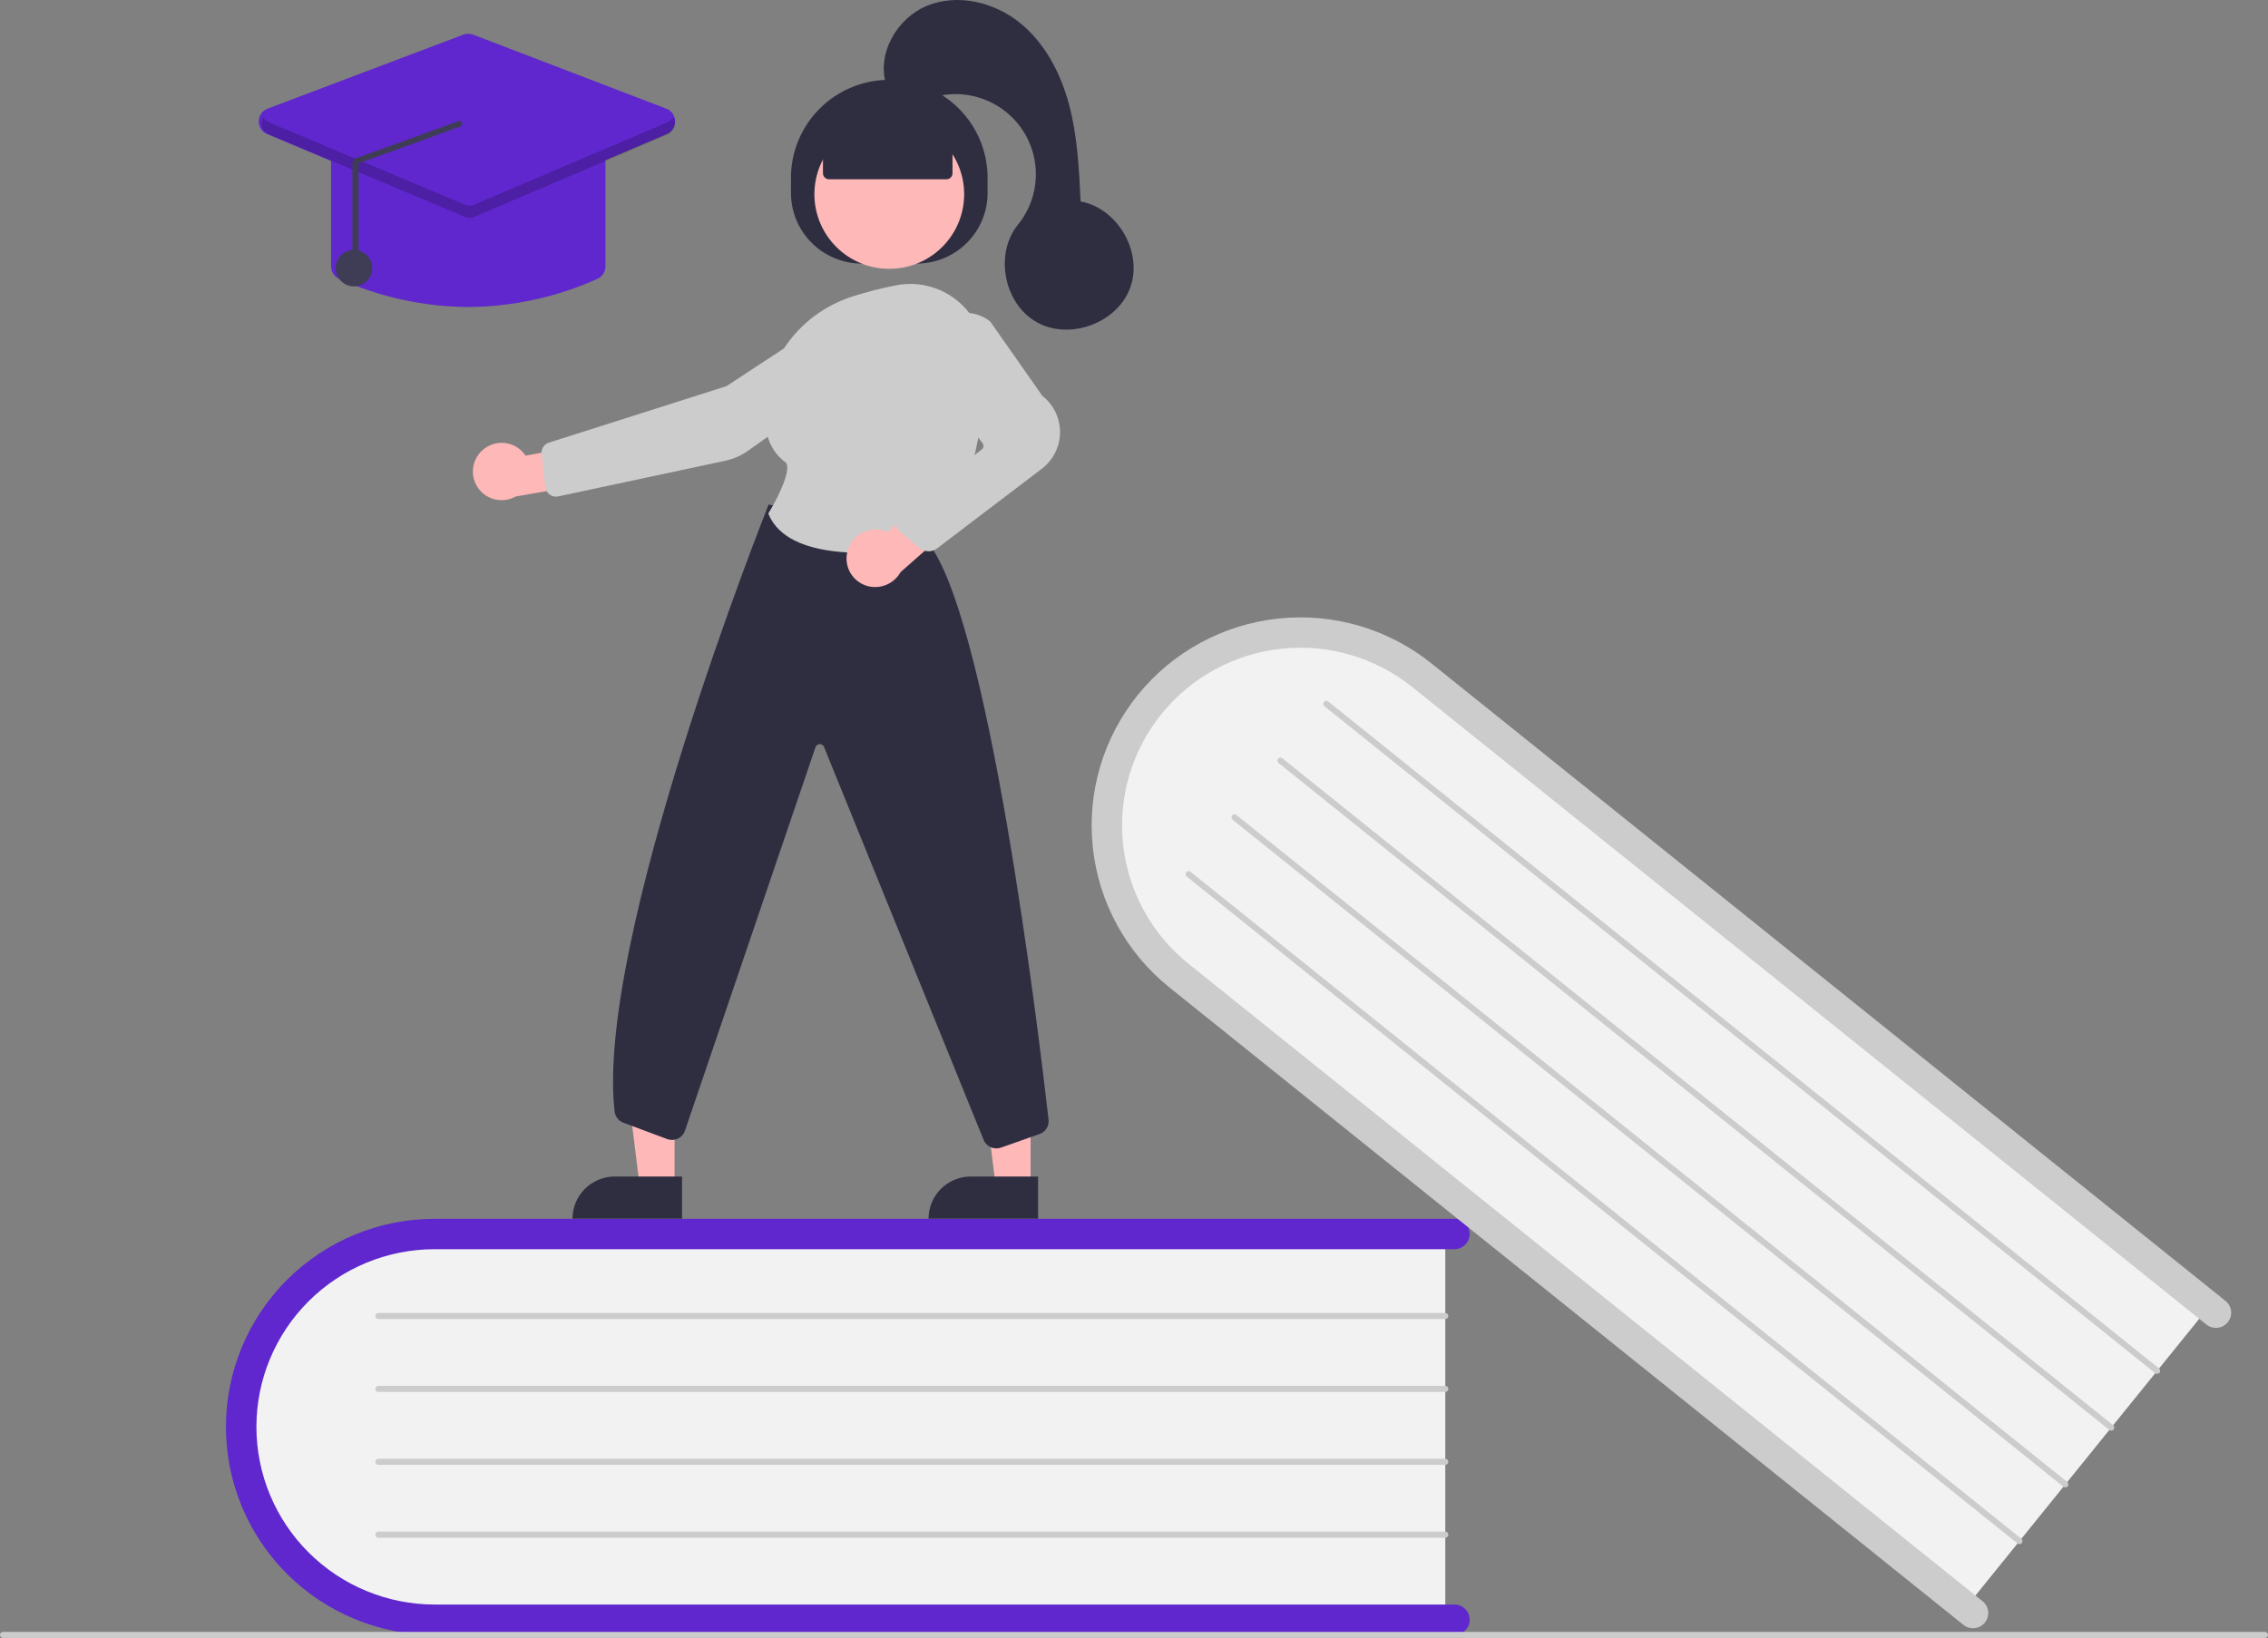 <svg width="353" height="255" viewBox="0 0 353 255" fill="none" xmlns="http://www.w3.org/2000/svg">
<rect x="0" y="0" width="353" height="255" fill="#808080" stroke="none"/>
<g clip-path="url(#clip0_331_234)">
<path d="M224.95 191.166V252.636H70.418C52.811 252.636 38.486 238.848 38.486 221.901C38.486 204.954 52.811 191.166 70.418 191.166H224.95Z" fill="#F2F2F2"/>
<path d="M228.745 252.163C228.744 252.79 228.494 253.391 228.05 253.834C227.605 254.278 227.002 254.527 226.372 254.527H67.665C59.045 254.527 50.778 251.115 44.683 245.04C38.588 238.966 35.164 230.727 35.164 222.137C35.164 213.547 38.588 205.308 44.683 199.234C50.778 193.16 59.045 189.747 67.665 189.747H226.372C227.002 189.747 227.605 189.996 228.05 190.44C228.495 190.883 228.745 191.484 228.745 192.111C228.745 192.738 228.495 193.34 228.05 193.783C227.605 194.226 227.002 194.476 226.372 194.476H67.665C60.303 194.476 53.243 197.39 48.038 202.577C42.833 207.765 39.909 214.801 39.909 222.137C39.909 229.473 42.833 236.509 48.038 241.697C53.243 246.884 60.303 249.799 67.665 249.799H226.372C227.002 249.799 227.605 250.048 228.05 250.491C228.494 250.935 228.744 251.536 228.745 252.163Z" fill="#5F27CD"/>
<path d="M224.948 205.351H58.887C58.761 205.351 58.64 205.301 58.551 205.213C58.462 205.124 58.412 205.004 58.412 204.878C58.412 204.753 58.462 204.633 58.551 204.544C58.64 204.455 58.761 204.405 58.887 204.405H224.948C225.074 204.405 225.195 204.455 225.284 204.544C225.373 204.633 225.423 204.753 225.423 204.878C225.423 205.004 225.373 205.124 225.284 205.213C225.195 205.301 225.074 205.351 224.948 205.351Z" fill="#CCCCCC"/>
<path d="M224.948 216.699H58.887C58.761 216.699 58.64 216.65 58.551 216.561C58.462 216.472 58.412 216.352 58.412 216.227C58.412 216.101 58.462 215.981 58.551 215.892C58.64 215.804 58.761 215.754 58.887 215.754H224.948C225.074 215.754 225.195 215.804 225.284 215.892C225.373 215.981 225.423 216.101 225.423 216.227C225.423 216.352 225.373 216.472 225.284 216.561C225.195 216.65 225.074 216.699 224.948 216.699Z" fill="#CCCCCC"/>
<path d="M224.948 228.048H58.887C58.761 228.048 58.64 227.998 58.551 227.909C58.462 227.821 58.412 227.7 58.412 227.575C58.412 227.449 58.462 227.329 58.551 227.241C58.64 227.152 58.761 227.102 58.887 227.102H224.948C225.074 227.102 225.195 227.152 225.284 227.241C225.373 227.329 225.423 227.449 225.423 227.575C225.423 227.7 225.373 227.821 225.284 227.909C225.195 227.998 225.074 228.048 224.948 228.048Z" fill="#CCCCCC"/>
<path d="M224.948 239.396H58.887C58.761 239.396 58.64 239.346 58.551 239.258C58.462 239.169 58.412 239.049 58.412 238.923C58.412 238.798 58.462 238.678 58.551 238.589C58.64 238.5 58.761 238.45 58.887 238.45H224.948C225.074 238.45 225.195 238.5 225.284 238.589C225.373 238.678 225.423 238.798 225.423 238.923C225.423 239.049 225.373 239.169 225.284 239.258C225.195 239.346 225.074 239.396 224.948 239.396Z" fill="#CCCCCC"/>
<path d="M344.38 202.737L305.68 250.602L185.349 153.976C171.639 142.966 169.165 123.273 179.834 110.076C190.503 96.88 210.339 95.101 224.049 106.11L344.38 202.737Z" fill="#F2F2F2"/>
<path d="M308.934 252.607C308.539 253.095 307.966 253.407 307.34 253.474C306.715 253.541 306.088 253.358 305.598 252.965L182.015 153.727C175.303 148.338 171.015 140.511 170.093 131.97C169.171 123.429 171.691 114.873 177.099 108.184C182.508 101.495 190.361 97.221 198.931 96.302C207.501 95.383 216.087 97.895 222.799 103.284L346.381 202.522C346.624 202.717 346.826 202.957 346.975 203.23C347.125 203.502 347.219 203.802 347.252 204.11C347.286 204.419 347.258 204.731 347.17 205.03C347.082 205.328 346.937 205.605 346.741 205.847C346.546 206.089 346.304 206.29 346.031 206.439C345.757 206.588 345.457 206.682 345.147 206.715C344.837 206.748 344.524 206.72 344.225 206.632C343.926 206.544 343.647 206.399 343.404 206.204L219.822 106.966C216.984 104.686 213.723 102.984 210.225 101.96C206.727 100.935 203.06 100.608 199.435 100.996C195.81 101.384 192.297 102.479 189.097 104.221C185.897 105.962 183.073 108.314 180.785 111.144C178.498 113.973 176.792 117.224 175.766 120.71C174.739 124.197 174.412 127.851 174.802 131.463C175.193 135.076 176.294 138.576 178.042 141.765C179.791 144.953 182.152 147.767 184.992 150.045L308.575 249.283C309.065 249.677 309.377 250.248 309.445 250.871C309.512 251.495 309.328 252.119 308.934 252.607Z" fill="#CCCCCC"/>
<path d="M335.449 213.783L206.14 109.946C206.091 109.908 206.051 109.859 206.021 109.805C205.991 109.75 205.972 109.691 205.966 109.629C205.959 109.567 205.965 109.505 205.982 109.445C206 109.386 206.029 109.33 206.068 109.282C206.107 109.233 206.155 109.193 206.21 109.163C206.265 109.134 206.325 109.115 206.387 109.108C206.449 109.102 206.511 109.107 206.571 109.125C206.631 109.142 206.687 109.171 206.735 109.21L336.044 213.046C336.093 213.085 336.133 213.133 336.163 213.188C336.193 213.242 336.212 213.302 336.219 213.364C336.225 213.426 336.22 213.488 336.202 213.548C336.185 213.607 336.155 213.663 336.116 213.711C336.077 213.76 336.029 213.8 335.974 213.83C335.919 213.86 335.859 213.878 335.797 213.885C335.735 213.891 335.673 213.886 335.613 213.868C335.553 213.851 335.497 213.822 335.449 213.783Z" fill="#CCCCCC"/>
<path d="M328.304 222.619L198.995 118.783C198.897 118.704 198.834 118.59 198.821 118.466C198.808 118.341 198.845 118.216 198.923 118.119C199.002 118.021 199.117 117.959 199.242 117.945C199.367 117.932 199.492 117.968 199.59 118.047L328.899 221.883C328.948 221.922 328.988 221.97 329.018 222.024C329.048 222.079 329.067 222.139 329.074 222.201C329.08 222.262 329.075 222.325 329.057 222.384C329.04 222.444 329.01 222.5 328.971 222.548C328.932 222.597 328.884 222.637 328.829 222.666C328.774 222.696 328.714 222.715 328.652 222.722C328.59 222.728 328.528 222.723 328.468 222.705C328.408 222.687 328.352 222.658 328.304 222.619Z" fill="#CCCCCC"/>
<path d="M321.16 231.456L191.851 127.62C191.753 127.541 191.69 127.427 191.677 127.302C191.663 127.178 191.7 127.053 191.779 126.955C191.858 126.857 191.972 126.795 192.098 126.782C192.223 126.768 192.348 126.805 192.446 126.884L321.755 230.72C321.804 230.759 321.844 230.807 321.874 230.861C321.904 230.916 321.922 230.975 321.929 231.037C321.936 231.099 321.93 231.161 321.913 231.221C321.895 231.281 321.866 231.336 321.827 231.384C321.788 231.433 321.739 231.473 321.685 231.503C321.63 231.533 321.57 231.551 321.508 231.558C321.446 231.565 321.383 231.559 321.324 231.541C321.264 231.524 321.208 231.495 321.16 231.456Z" fill="#CCCCCC"/>
<path d="M314.015 240.293L184.706 136.457C184.658 136.418 184.617 136.37 184.587 136.315C184.557 136.261 184.539 136.201 184.532 136.139C184.525 136.077 184.531 136.015 184.549 135.955C184.566 135.896 184.595 135.84 184.634 135.792C184.673 135.743 184.722 135.703 184.776 135.673C184.831 135.644 184.891 135.625 184.953 135.618C185.015 135.612 185.078 135.617 185.137 135.635C185.197 135.652 185.253 135.681 185.301 135.72L314.611 239.556C314.659 239.595 314.7 239.643 314.729 239.698C314.759 239.752 314.778 239.812 314.785 239.874C314.792 239.936 314.786 239.998 314.769 240.058C314.751 240.118 314.722 240.173 314.683 240.222C314.644 240.27 314.595 240.31 314.541 240.34C314.486 240.37 314.426 240.388 314.364 240.395C314.302 240.402 314.239 240.396 314.179 240.378C314.119 240.361 314.064 240.332 314.015 240.293Z" fill="#CCCCCC"/>
<path d="M352.526 255H0.474C0.349 255 0.228 254.95 0.139 254.862C0.05 254.773 0 254.653 0 254.527C0 254.402 0.05 254.281 0.139 254.193C0.228 254.104 0.349 254.054 0.474 254.054H352.526C352.651 254.054 352.772 254.104 352.861 254.193C352.95 254.281 353 254.402 353 254.527C353 254.653 352.95 254.773 352.861 254.862C352.772 254.95 352.651 255 352.526 255Z" fill="#CCCCCC"/>
<path d="M160.406 184.705L154.982 184.704L152.402 163.853L160.408 163.854L160.406 184.705Z" fill="#FFB8B8"/>
<path d="M151.108 183.16H161.569V189.724H144.521C144.521 188.862 144.692 188.008 145.023 187.212C145.354 186.415 145.839 185.692 146.451 185.082C147.062 184.473 147.788 183.989 148.587 183.659C149.387 183.329 150.243 183.16 151.108 183.16Z" fill="#2F2E41"/>
<path d="M104.992 184.705L99.568 184.704L96.988 163.853L104.994 163.854L104.992 184.705Z" fill="#FFB8B8"/>
<path d="M95.694 183.16H106.155V189.724H89.107C89.107 188.862 89.278 188.008 89.609 187.212C89.94 186.415 90.425 185.692 91.037 185.082C91.648 184.473 92.374 183.989 93.173 183.659C93.972 183.329 94.829 183.16 95.694 183.16Z" fill="#2F2E41"/>
<path d="M123.109 30.041V27.677C123.109 23.633 124.721 19.754 127.591 16.894C130.461 14.034 134.353 12.428 138.411 12.428C142.469 12.428 146.361 14.034 149.231 16.894C152.1 19.754 153.712 23.633 153.712 27.677V30.041C153.712 32.957 152.55 35.754 150.481 37.815C148.412 39.877 145.607 41.035 142.681 41.035H134.141C132.692 41.035 131.258 40.751 129.919 40.198C128.581 39.646 127.365 38.836 126.34 37.815C125.316 36.794 124.503 35.582 123.949 34.249C123.395 32.915 123.109 31.485 123.109 30.041Z" fill="#2F2E41"/>
<path d="M138.411 41.849C144.847 41.849 150.064 36.649 150.064 30.235C150.064 23.821 144.847 18.621 138.411 18.621C131.975 18.621 126.758 23.821 126.758 30.235C126.758 36.649 131.975 41.849 138.411 41.849Z" fill="#FFB8B8"/>
<path d="M75.025 70.15C75.498 69.704 76.063 69.368 76.68 69.164C77.298 68.961 77.952 68.894 78.598 68.97C79.244 69.045 79.866 69.261 80.419 69.602C80.972 69.943 81.444 70.401 81.8 70.943L91.79 69.059L94.419 74.83L80.274 77.292C79.32 77.829 78.203 77.998 77.132 77.768C76.062 77.538 75.113 76.925 74.466 76.045C73.819 75.164 73.518 74.078 73.621 72.991C73.724 71.905 74.224 70.894 75.025 70.15Z" fill="#FFB8B8"/>
<path d="M129.455 49.36L113.074 60.114L85.433 68.911C85.066 69.028 84.752 69.269 84.543 69.591C84.335 69.913 84.244 70.297 84.288 70.679L84.891 75.855C84.918 76.084 84.992 76.305 85.11 76.504C85.227 76.702 85.385 76.874 85.573 77.009C85.761 77.143 85.975 77.237 86.202 77.284C86.428 77.331 86.662 77.33 86.889 77.282L112.903 71.725C114.162 71.457 115.353 70.935 116.401 70.19L134.804 57.141C135.471 56.665 136.004 56.026 136.349 55.284C136.695 54.543 136.843 53.725 136.777 52.91C136.71 52.094 136.43 51.31 135.966 50.634C135.502 49.958 134.87 49.414 134.131 49.056C133.392 48.698 132.573 48.538 131.753 48.591C130.933 48.644 130.141 48.909 129.455 49.36Z" fill="#CCCCCC"/>
<path d="M155.08 178.788C154.664 178.788 154.256 178.667 153.908 178.44C153.559 178.213 153.284 177.89 153.117 177.51L128.25 116.276C128.192 116.143 128.095 116.032 127.971 115.956C127.847 115.88 127.703 115.843 127.558 115.851C127.413 115.86 127.274 115.912 127.159 116.001C127.045 116.09 126.96 116.213 126.918 116.351L106.631 175.965C106.545 176.242 106.403 176.499 106.214 176.72C106.025 176.941 105.793 177.121 105.531 177.249C105.27 177.377 104.985 177.45 104.694 177.465C104.403 177.479 104.113 177.434 103.84 177.332L97.037 174.789C96.668 174.653 96.344 174.416 96.101 174.107C95.858 173.798 95.707 173.428 95.662 173.038C92.602 146.467 119.291 79.4 119.561 78.725L119.635 78.539L143.964 83.902L144.015 83.957C153.721 94.51 161.7 161.07 163.201 174.306C163.257 174.784 163.148 175.267 162.891 175.675C162.635 176.083 162.247 176.392 161.791 176.55L155.786 178.667C155.559 178.747 155.321 178.788 155.08 178.788Z" fill="#2F2E41"/>
<path d="M134.116 86.061C128.222 86.061 121.65 84.89 119.627 80.055L119.581 79.944L119.644 79.841C121.24 77.231 123.351 72.777 122.216 71.941C119.982 70.294 118.898 67.586 118.994 63.89C119.203 55.868 124.688 48.746 132.642 46.167C134.863 45.459 137.122 44.879 139.41 44.431C141.077 44.095 142.799 44.132 144.45 44.538C146.102 44.945 147.643 45.711 148.962 46.781C150.298 47.859 151.378 49.218 152.124 50.761C152.87 52.303 153.264 53.992 153.278 55.704C153.361 64.277 152.037 76.218 145.253 84.416C144.936 84.796 144.493 85.052 144.004 85.14C140.741 85.728 137.433 86.036 134.116 86.061Z" fill="#CCCCCC"/>
<path d="M131.924 85.74C132.245 84.593 133.007 83.619 134.044 83.029C135.082 82.439 136.311 82.281 137.465 82.589C137.7 82.654 137.93 82.739 138.152 82.842L145.737 75.963L151.012 79.505L140.165 89.071C139.675 89.951 138.904 90.642 137.974 91.035C137.045 91.428 136.01 91.5 135.035 91.24C134.466 91.085 133.935 90.819 133.47 90.458C133.006 90.097 132.618 89.648 132.328 89.136C132.039 88.625 131.854 88.061 131.785 87.478C131.716 86.895 131.763 86.305 131.924 85.74Z" fill="#FFB8B8"/>
<path d="M144.535 85.827C144.043 85.828 143.566 85.658 143.185 85.347L140.194 82.911C139.945 82.708 139.745 82.451 139.609 82.16C139.473 81.869 139.405 81.552 139.41 81.231C139.415 80.91 139.493 80.594 139.638 80.308C139.783 80.021 139.99 79.77 140.246 79.575L152.792 69.986C152.94 69.872 153.038 69.704 153.063 69.518C153.088 69.333 153.039 69.145 152.926 68.996L145.183 58.793C144.283 57.612 143.832 56.151 143.909 54.67C143.986 53.189 144.586 51.783 145.604 50.701C146.675 49.547 148.143 48.838 149.715 48.712C151.287 48.587 152.849 49.055 154.091 50.024L154.14 50.076L162.225 61.614C163.1 62.298 163.804 63.173 164.283 64.172C164.761 65.171 165.002 66.267 164.985 67.375C164.969 68.482 164.696 69.57 164.187 70.555C163.679 71.539 162.949 72.394 162.055 73.05L145.806 85.41C145.438 85.681 144.993 85.827 144.535 85.827Z" fill="#CCCCCC"/>
<path d="M128.088 26.968V21.206L138.41 16.714L148.253 21.206V26.968C148.253 27.219 148.153 27.459 147.975 27.637C147.797 27.814 147.555 27.914 147.304 27.914H129.037C128.785 27.914 128.544 27.814 128.366 27.637C128.188 27.459 128.088 27.219 128.088 26.968Z" fill="#2F2E41"/>
<path d="M137.936 13.192C136.419 8.351 139.606 2.803 144.318 0.886C149.03 -1.03 154.668 0.31 158.644 3.476C162.62 6.642 165.087 11.384 166.394 16.286C167.701 21.188 167.949 26.299 168.191 31.365C173.98 32.425 177.919 39.269 175.913 44.784C173.907 50.299 166.484 53.039 161.358 50.157C156.231 47.274 154.746 39.525 158.446 34.962C160.197 32.803 161.175 30.124 161.225 27.349C161.275 24.573 160.395 21.861 158.724 19.64C157.052 17.42 154.686 15.818 151.998 15.09C149.31 14.361 146.456 14.547 143.886 15.618C141.033 16.808 137.452 13.718 137.936 13.192Z" fill="#2F2E41"/>
<path d="M72.884 47.797C65.952 47.751 59.108 46.257 52.791 43.411C52.415 43.244 52.096 42.972 51.873 42.627C51.65 42.283 51.532 41.881 51.533 41.471V24.25C51.534 23.686 51.759 23.145 52.159 22.747C52.559 22.348 53.102 22.123 53.668 22.123H92.1C92.666 22.123 93.209 22.348 93.609 22.747C94.009 23.145 94.234 23.686 94.235 24.25V41.471C94.237 41.881 94.118 42.283 93.895 42.627C93.672 42.972 93.353 43.244 92.977 43.411C86.661 46.257 79.816 47.751 72.884 47.797Z" fill="#5F27CD"/>
<path d="M72.878 33.846C72.593 33.847 72.311 33.79 72.048 33.68L41.573 20.866C41.18 20.701 40.845 20.422 40.613 20.066C40.38 19.709 40.26 19.292 40.268 18.867C40.276 18.442 40.411 18.029 40.657 17.681C40.902 17.334 41.246 17.067 41.645 16.916L72.121 5.394C72.612 5.208 73.155 5.209 73.645 5.397L103.713 16.92C104.109 17.072 104.451 17.338 104.695 17.685C104.939 18.032 105.073 18.443 105.081 18.866C105.089 19.29 104.97 19.706 104.739 20.061C104.508 20.417 104.176 20.696 103.786 20.862L73.718 33.676C73.452 33.789 73.167 33.847 72.878 33.846Z" fill="#5F27CD"/>
<path d="M55.091 44.583C56.663 44.583 57.938 43.313 57.938 41.746C57.938 40.179 56.663 38.909 55.091 38.909C53.519 38.909 52.244 40.179 52.244 41.746C52.244 43.313 53.519 44.583 55.091 44.583Z" fill="#3F3D56"/>
<path opacity="0.2" d="M103.89 19.043L73.822 31.857C73.587 31.957 73.335 32.009 73.08 32.009C72.825 32.01 72.573 31.959 72.338 31.861L41.862 19.047C41.48 18.89 41.16 18.61 40.955 18.252C40.82 18.484 40.737 18.742 40.711 19.009C40.684 19.276 40.715 19.545 40.8 19.799C40.886 20.053 41.025 20.286 41.208 20.483C41.391 20.679 41.614 20.834 41.862 20.939L72.338 33.752C72.573 33.851 72.825 33.901 73.08 33.901C73.335 33.9 73.587 33.848 73.822 33.748L103.89 20.935C104.137 20.83 104.358 20.674 104.54 20.478C104.722 20.281 104.86 20.048 104.945 19.795C105.03 19.541 105.06 19.273 105.033 19.007C105.006 18.741 104.923 18.484 104.789 18.252C104.585 18.607 104.269 18.886 103.89 19.043Z" fill="black"/>
<path d="M55.332 41.735C55.458 41.735 55.578 41.685 55.667 41.596C55.756 41.508 55.806 41.387 55.806 41.262V25.44L71.455 19.758C71.581 19.76 71.702 19.712 71.792 19.625C71.883 19.538 71.934 19.418 71.936 19.293C71.938 19.167 71.89 19.046 71.802 18.956C71.715 18.866 71.595 18.814 71.469 18.813L55.821 24.494C55.695 24.491 55.569 24.514 55.453 24.561C55.336 24.607 55.229 24.677 55.14 24.766C55.05 24.854 54.979 24.959 54.931 25.074C54.882 25.19 54.857 25.314 54.857 25.44V41.262C54.857 41.387 54.907 41.508 54.996 41.596C55.085 41.685 55.206 41.735 55.332 41.735Z" fill="#3F3D56"/>
</g>
<defs>
<clipPath id="clip0_331_234">
<rect width="353" height="255" fill="white"/>
</clipPath>
</defs>
</svg>
